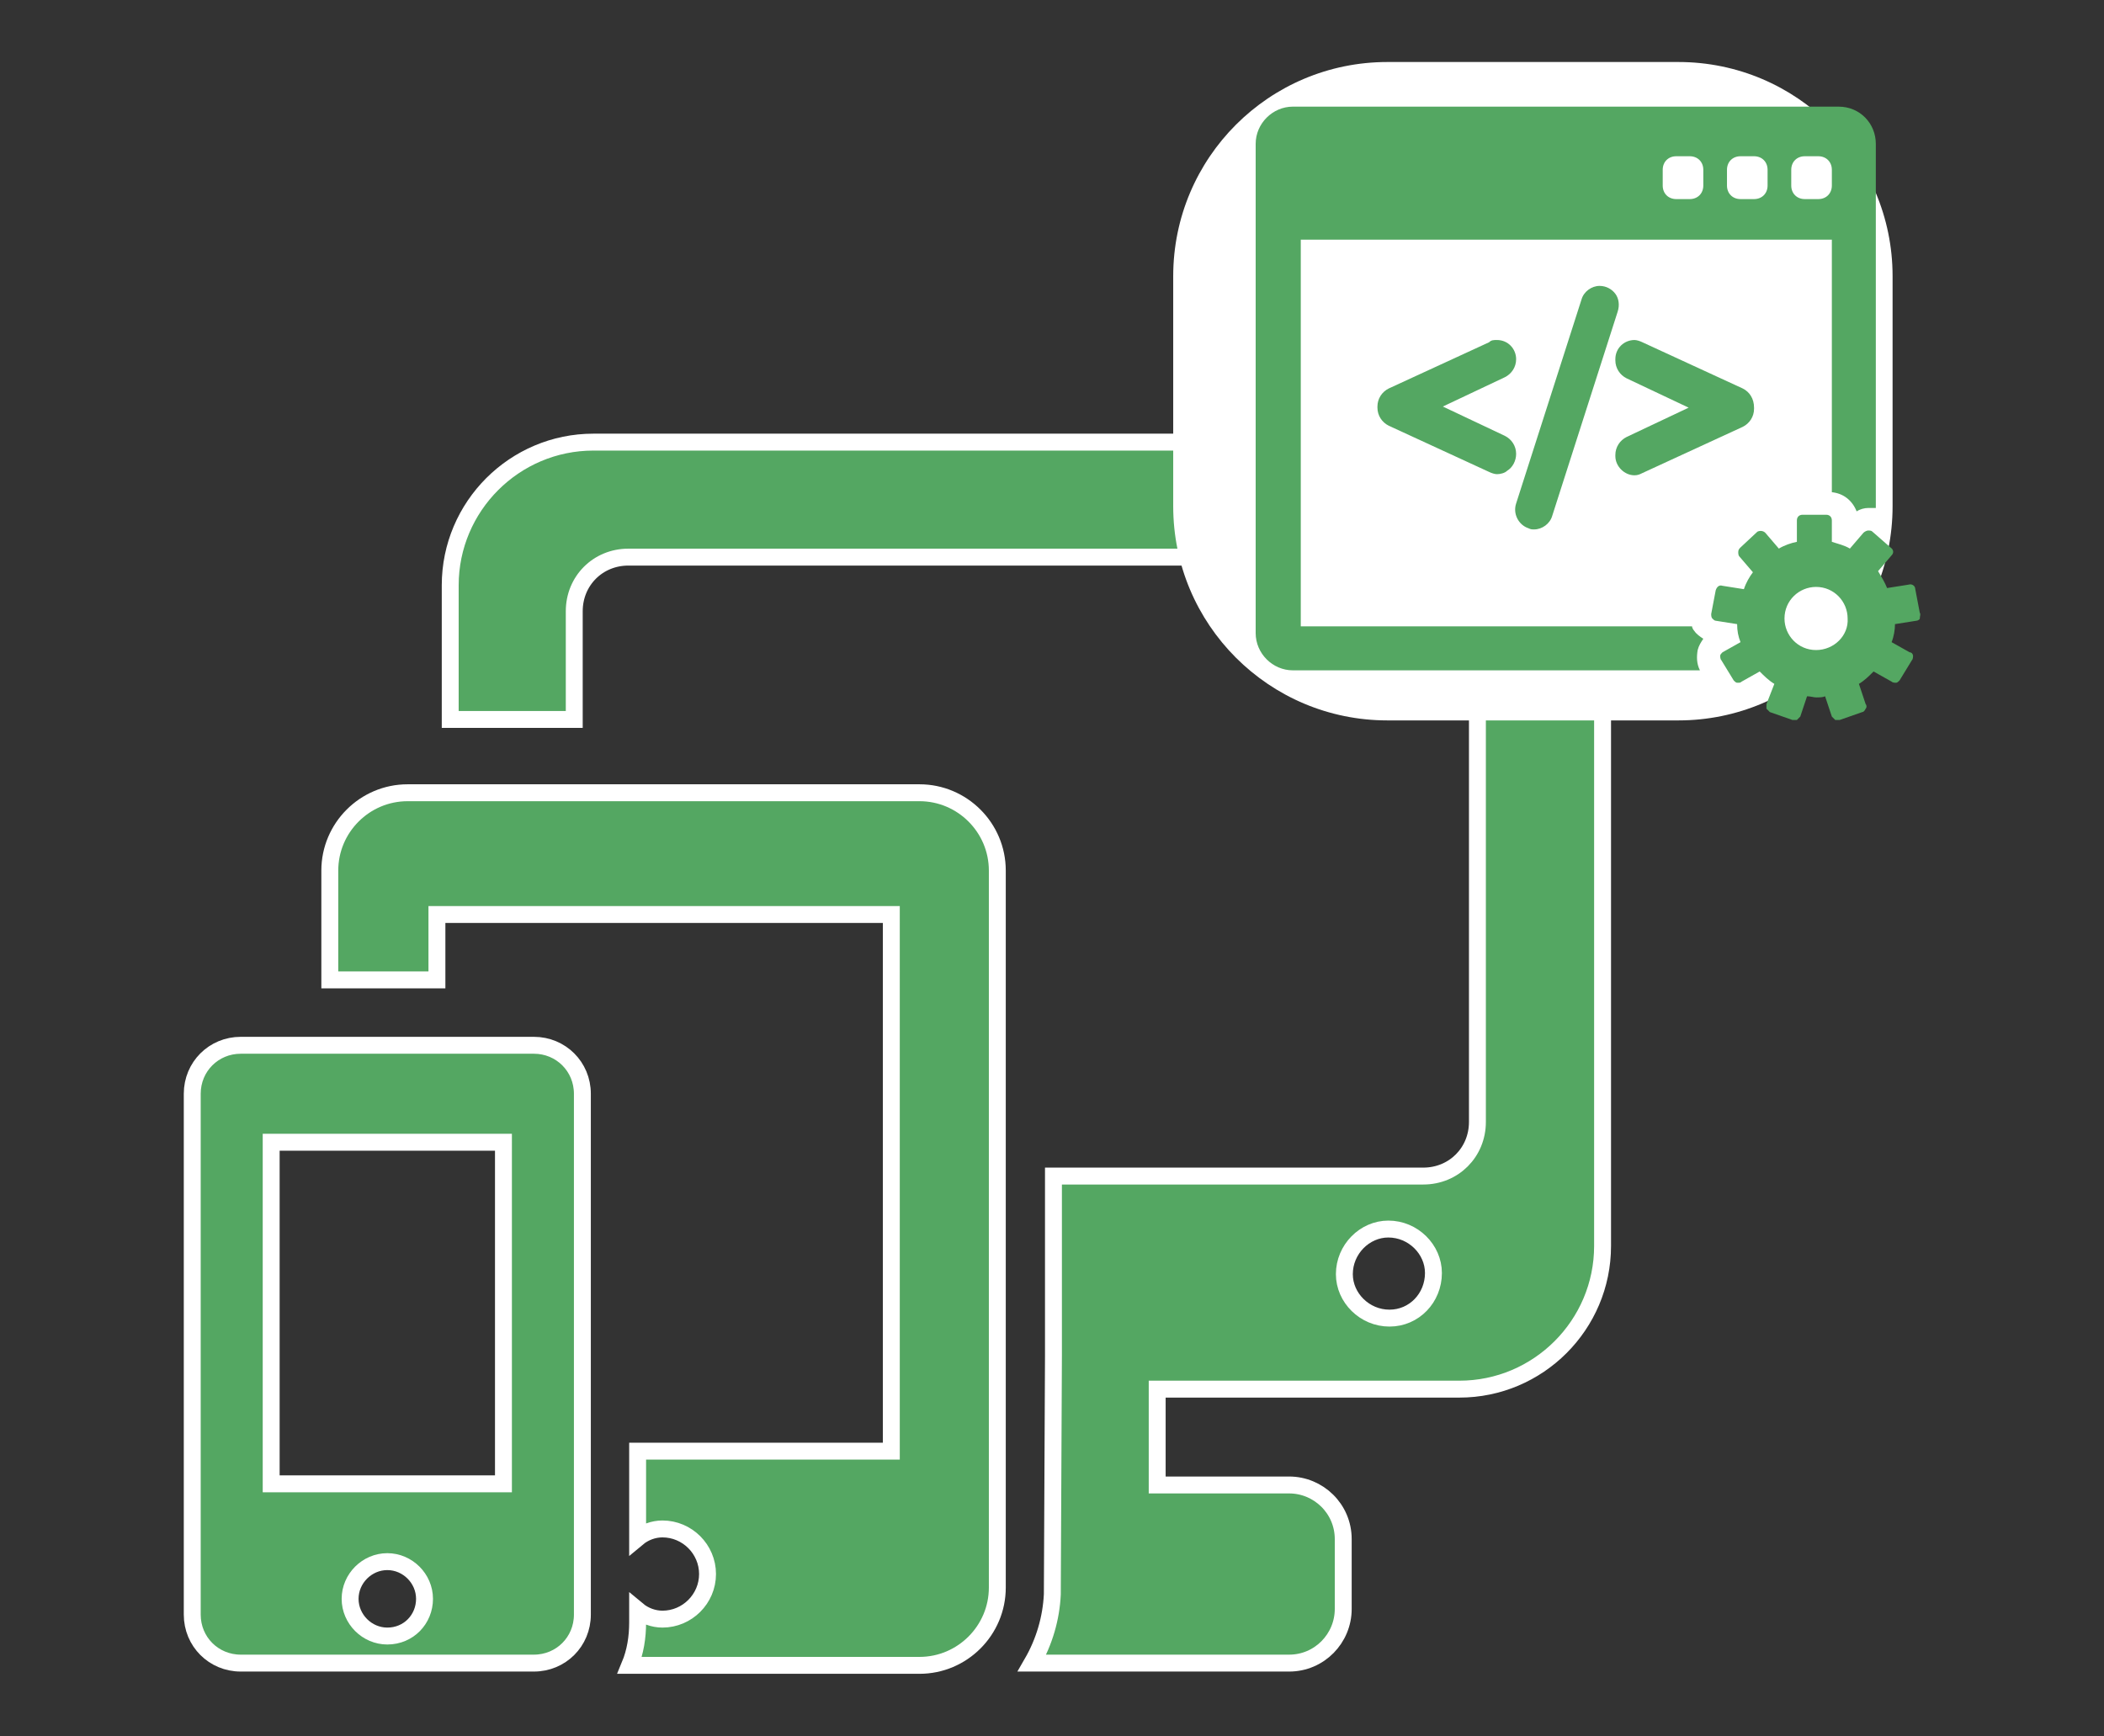 <?xml version="1.0" encoding="utf-8"?>
<!-- Generator: Adobe Illustrator 25.4.1, SVG Export Plug-In . SVG Version: 6.00 Build 0)  -->
<svg version="1.1" id="レイヤー_1" xmlns="http://www.w3.org/2000/svg" xmlns:xlink="http://www.w3.org/1999/xlink" x="0px"
	 y="0px" viewBox="0 0 186.6 154" style="enable-background:new 0 0 186.6 154;" xml:space="preserve">
<rect x="0" y="0" width="186.6" height="154" fill="#333333" stroke="none"/>
<style type="text/css">
	.st0{fill:#54A762;stroke:#FFFFFF;stroke-width:1.5;}
	.st1{fill:#FFFFFF;}
	.st2{fill:#54A762;}
</style>
<g id="グループ_1576" transform="translate(0.75 0)">
	<g id="グループ_1571" transform="translate(0 33.716)">
		<g id="グループ_1570" transform="translate(22.879)">
			<path id="パス_2199" class="st0" d="M105.8,5.5H29c-7,0-12.7,5.7-12.7,12.7v11.9h11v-9.6c0-2.7,2.1-4.8,4.8-4.8l0,0h70.5
				c2.7,0,4.8,2.1,4.8,4.8l0,0v45.3c0,2.7-2.1,4.8-4.8,4.8l0,0H69.8v15.9c0,0-0.1,21-0.1,21.2c-0.1,2.1-0.7,4.2-1.8,6.1h22.8
				c2.7,0,4.8-2.2,4.8-4.8v-6.2c0-2.7-2.2-4.8-4.8-4.8l0,0H79v-8.5h26.8c7,0,12.7-5.7,12.7-12.7V18.2
				C118.5,11.2,112.8,5.5,105.8,5.5L105.8,5.5L105.8,5.5z M99.6,83.2c-2.2,0-4-1.8-4-3.9c0-2.2,1.8-4,3.9-4c2.2,0,4,1.8,4,3.9l0,0
				C103.5,81.4,101.8,83.2,99.6,83.2z"/>
		</g>
		<path id="パス_2200" class="st0" d="M80.8,36.6H35.4c-3.8,0-6.9,3.1-6.9,6.9v9.7H38v-5.8h40.3V95H55.8v7.7
			c0.6-0.5,1.4-0.8,2.2-0.8c2.2,0,4,1.8,4,4s-1.8,4-4,4c-0.8,0-1.6-0.3-2.2-0.8v1.1c0,1.3-0.2,2.6-0.7,3.8h25.7
			c3.8,0,6.9-3.1,6.9-6.9V43.5C87.7,39.7,84.6,36.6,80.8,36.6L80.8,36.6z"/>
		<path id="パス_2201" class="st0" d="M46.6,59h-26c-2.4,0-4.3,1.9-4.3,4.3v46.2c0,2.4,1.9,4.3,4.3,4.3l0,0h26
			c2.4,0,4.3-1.9,4.3-4.3l0,0V63.3C50.9,60.9,49,59,46.6,59L46.6,59L46.6,59z M33.6,111.4c-1.8,0-3.3-1.5-3.3-3.3s1.5-3.3,3.3-3.3
			s3.3,1.5,3.3,3.3C36.9,109.9,35.5,111.4,33.6,111.4z M43.9,97.9H23.3V67.6h20.6V97.9z"/>
	</g>
	<path id="長方形_2484" class="st1" d="M122.3,5.5h25.8c10.5,0,19,8.5,19,19v20.4c0,10.5-8.5,19-19,19h-25.8
		c-10.5,0-19-8.5-19-19V24.5C103.3,14,111.8,5.5,122.3,5.5z"/>
	<g id="グループ_1575" transform="translate(94.313 3.959)">
		<g id="グループ_1574">
			<path id="パス_2204" class="st2" d="M56,52.7c-0.3-0.2-0.6-0.4-0.8-0.7c-0.1-0.1-0.2-0.3-0.2-0.4H20.3V17.3h47.1v22.4
				c1,0.1,1.8,0.7,2.2,1.7c0.3-0.2,0.7-0.3,1-0.3c0.2,0,0.5,0,0.7,0V8.8c0-1.8-1.4-3.3-3.3-3.3H19.6c-1.8,0-3.3,1.5-3.3,3.3v43.4
				c0,1.8,1.5,3.3,3.3,3.3h36.1c-0.3-0.6-0.3-1.2-0.2-1.8C55.6,53.3,55.8,53,56,52.7L56,52.7z M63.8,11.1c0-0.7,0.5-1.2,1.2-1.2l0,0
				h1.2c0.7,0,1.2,0.5,1.2,1.2v1.4c0,0.7-0.5,1.2-1.2,1.2H65c-0.7,0-1.2-0.5-1.2-1.2l0,0V11.1z M58.1,11.1c0-0.7,0.5-1.2,1.2-1.2
				l0,0h1.2c0.7,0,1.2,0.5,1.2,1.2l0,0v1.4c0,0.7-0.5,1.2-1.2,1.2l0,0h-1.2c-0.7,0-1.2-0.5-1.2-1.2l0,0V11.1z M52.4,11.1
				c0-0.7,0.5-1.2,1.2-1.2l0,0h1.2c0.7,0,1.2,0.5,1.2,1.2v1.4c0,0.7-0.5,1.2-1.2,1.2h-1.2c-0.7,0-1.2-0.5-1.2-1.2l0,0V11.1z"/>
			<path id="パス_2205" class="st2" d="M75.2,50.4l-0.4-2.1c0-0.3-0.3-0.5-0.6-0.4l0,0l-1.9,0.3c-0.2-0.5-0.5-1-0.8-1.5l1.2-1.4
				c0.2-0.2,0.2-0.5-0.1-0.7L71,43.2c-0.1-0.1-0.2-0.1-0.4-0.1c-0.1,0-0.3,0.1-0.4,0.2L69,44.7c-0.5-0.3-1-0.4-1.6-0.6v-1.9
				c0-0.3-0.2-0.5-0.5-0.5h-2.1c-0.3,0-0.5,0.2-0.5,0.5v1.9c-0.5,0.1-1.1,0.3-1.6,0.6l-1.2-1.4c-0.2-0.2-0.5-0.2-0.7-0.1l0,0
				l-1.5,1.4c-0.1,0.1-0.2,0.2-0.2,0.4c0,0.1,0,0.3,0.1,0.4l1.2,1.4c-0.3,0.4-0.6,0.9-0.8,1.5L57.7,48c-0.3-0.1-0.5,0.1-0.6,0.4l0,0
				l-0.4,2.1c0,0.1,0,0.3,0.1,0.4c0.1,0.1,0.2,0.2,0.3,0.2l1.9,0.3c0,0.6,0.1,1.1,0.3,1.6l-1.6,0.9c-0.1,0.1-0.2,0.2-0.2,0.3
				s0,0.3,0.1,0.4l1.1,1.8c0.1,0.1,0.2,0.2,0.3,0.2h0.1c0.1,0,0.2,0,0.3-0.1l1.6-0.9c0.4,0.4,0.8,0.8,1.3,1.1l-0.7,1.8
				c0,0.1,0,0.3,0,0.4c0.1,0.1,0.2,0.2,0.3,0.3l2,0.7c0.1,0,0.1,0,0.2,0c0.1,0,0.2,0,0.2,0c0.1-0.1,0.2-0.2,0.3-0.3l0.6-1.8
				c0.3,0,0.6,0.1,0.8,0.1c0.3,0,0.6,0,0.8-0.1l0.6,1.8c0.1,0.1,0.2,0.2,0.3,0.3c0.1,0,0.1,0,0.2,0s0.1,0,0.2,0l2-0.7
				c0.1,0,0.2-0.1,0.3-0.3c0.1-0.1,0.1-0.3,0-0.4l-0.6-1.8c0.5-0.3,0.9-0.7,1.3-1.1l1.6,0.9c0.1,0.1,0.3,0.1,0.4,0.1
				c0.1,0,0.2-0.1,0.3-0.2l1.1-1.8c0.1-0.1,0.1-0.3,0.1-0.4c0-0.1-0.1-0.3-0.3-0.3L72.7,53c0.2-0.5,0.3-1.1,0.3-1.6l1.9-0.3
				c0.1,0,0.3-0.1,0.3-0.2C75.2,50.7,75.3,50.5,75.2,50.4L75.2,50.4z M66,53.7c-1.6,0-2.8-1.3-2.8-2.8c0-1.6,1.3-2.8,2.8-2.8
				c1.6,0,2.8,1.3,2.8,2.8C68.9,52.4,67.6,53.7,66,53.7L66,53.7z"/>
		</g>
		<path id="パス_2206" class="st2" d="M39.4,36.3c0-0.7-0.4-1.3-1-1.6l-5.5-2.6l5.5-2.6c0.6-0.3,1-0.9,1-1.6l0,0
			c0-0.9-0.7-1.7-1.7-1.7l0,0c-0.3,0-0.5,0-0.7,0.2l-8.9,4.1c-0.6,0.3-1,0.9-1,1.6v0.1c0,0.7,0.4,1.3,1,1.6l8.9,4.1
			c0.2,0.1,0.5,0.2,0.7,0.2c0.3,0,0.7-0.1,0.9-0.3C39.1,37.5,39.4,36.9,39.4,36.3L39.4,36.3z"/>
		<path id="パス_2207" class="st2" d="M48.2,22.1c-0.3-0.4-0.8-0.7-1.4-0.7l0,0c-0.7,0-1.4,0.5-1.6,1.2l-5.8,18.1
			c-0.3,0.9,0.2,1.9,1.1,2.2C40.7,43,40.8,43,41,43l0,0c0.7,0,1.4-0.5,1.6-1.2l5.8-18.1C48.6,23.1,48.5,22.5,48.2,22.1L48.2,22.1z"
			/>
		<path id="パス_2208" class="st2" d="M59.5,30.5l-8.9-4.1c-0.2-0.1-0.5-0.2-0.7-0.2c-0.9,0-1.7,0.7-1.7,1.7c0,0,0,0,0,0.1l0,0
			c0,0.7,0.4,1.3,1,1.6l5.5,2.6l-5.5,2.6c-0.6,0.3-1,0.9-1,1.6v0.1c0,0.9,0.8,1.7,1.7,1.7l0,0c0.3,0,0.5-0.1,0.7-0.2l8.9-4.1
			c0.6-0.3,1-0.9,1-1.6v-0.1C60.5,31.4,60.1,30.8,59.5,30.5L59.5,30.5z"/>
	</g>
</g>
</svg>
